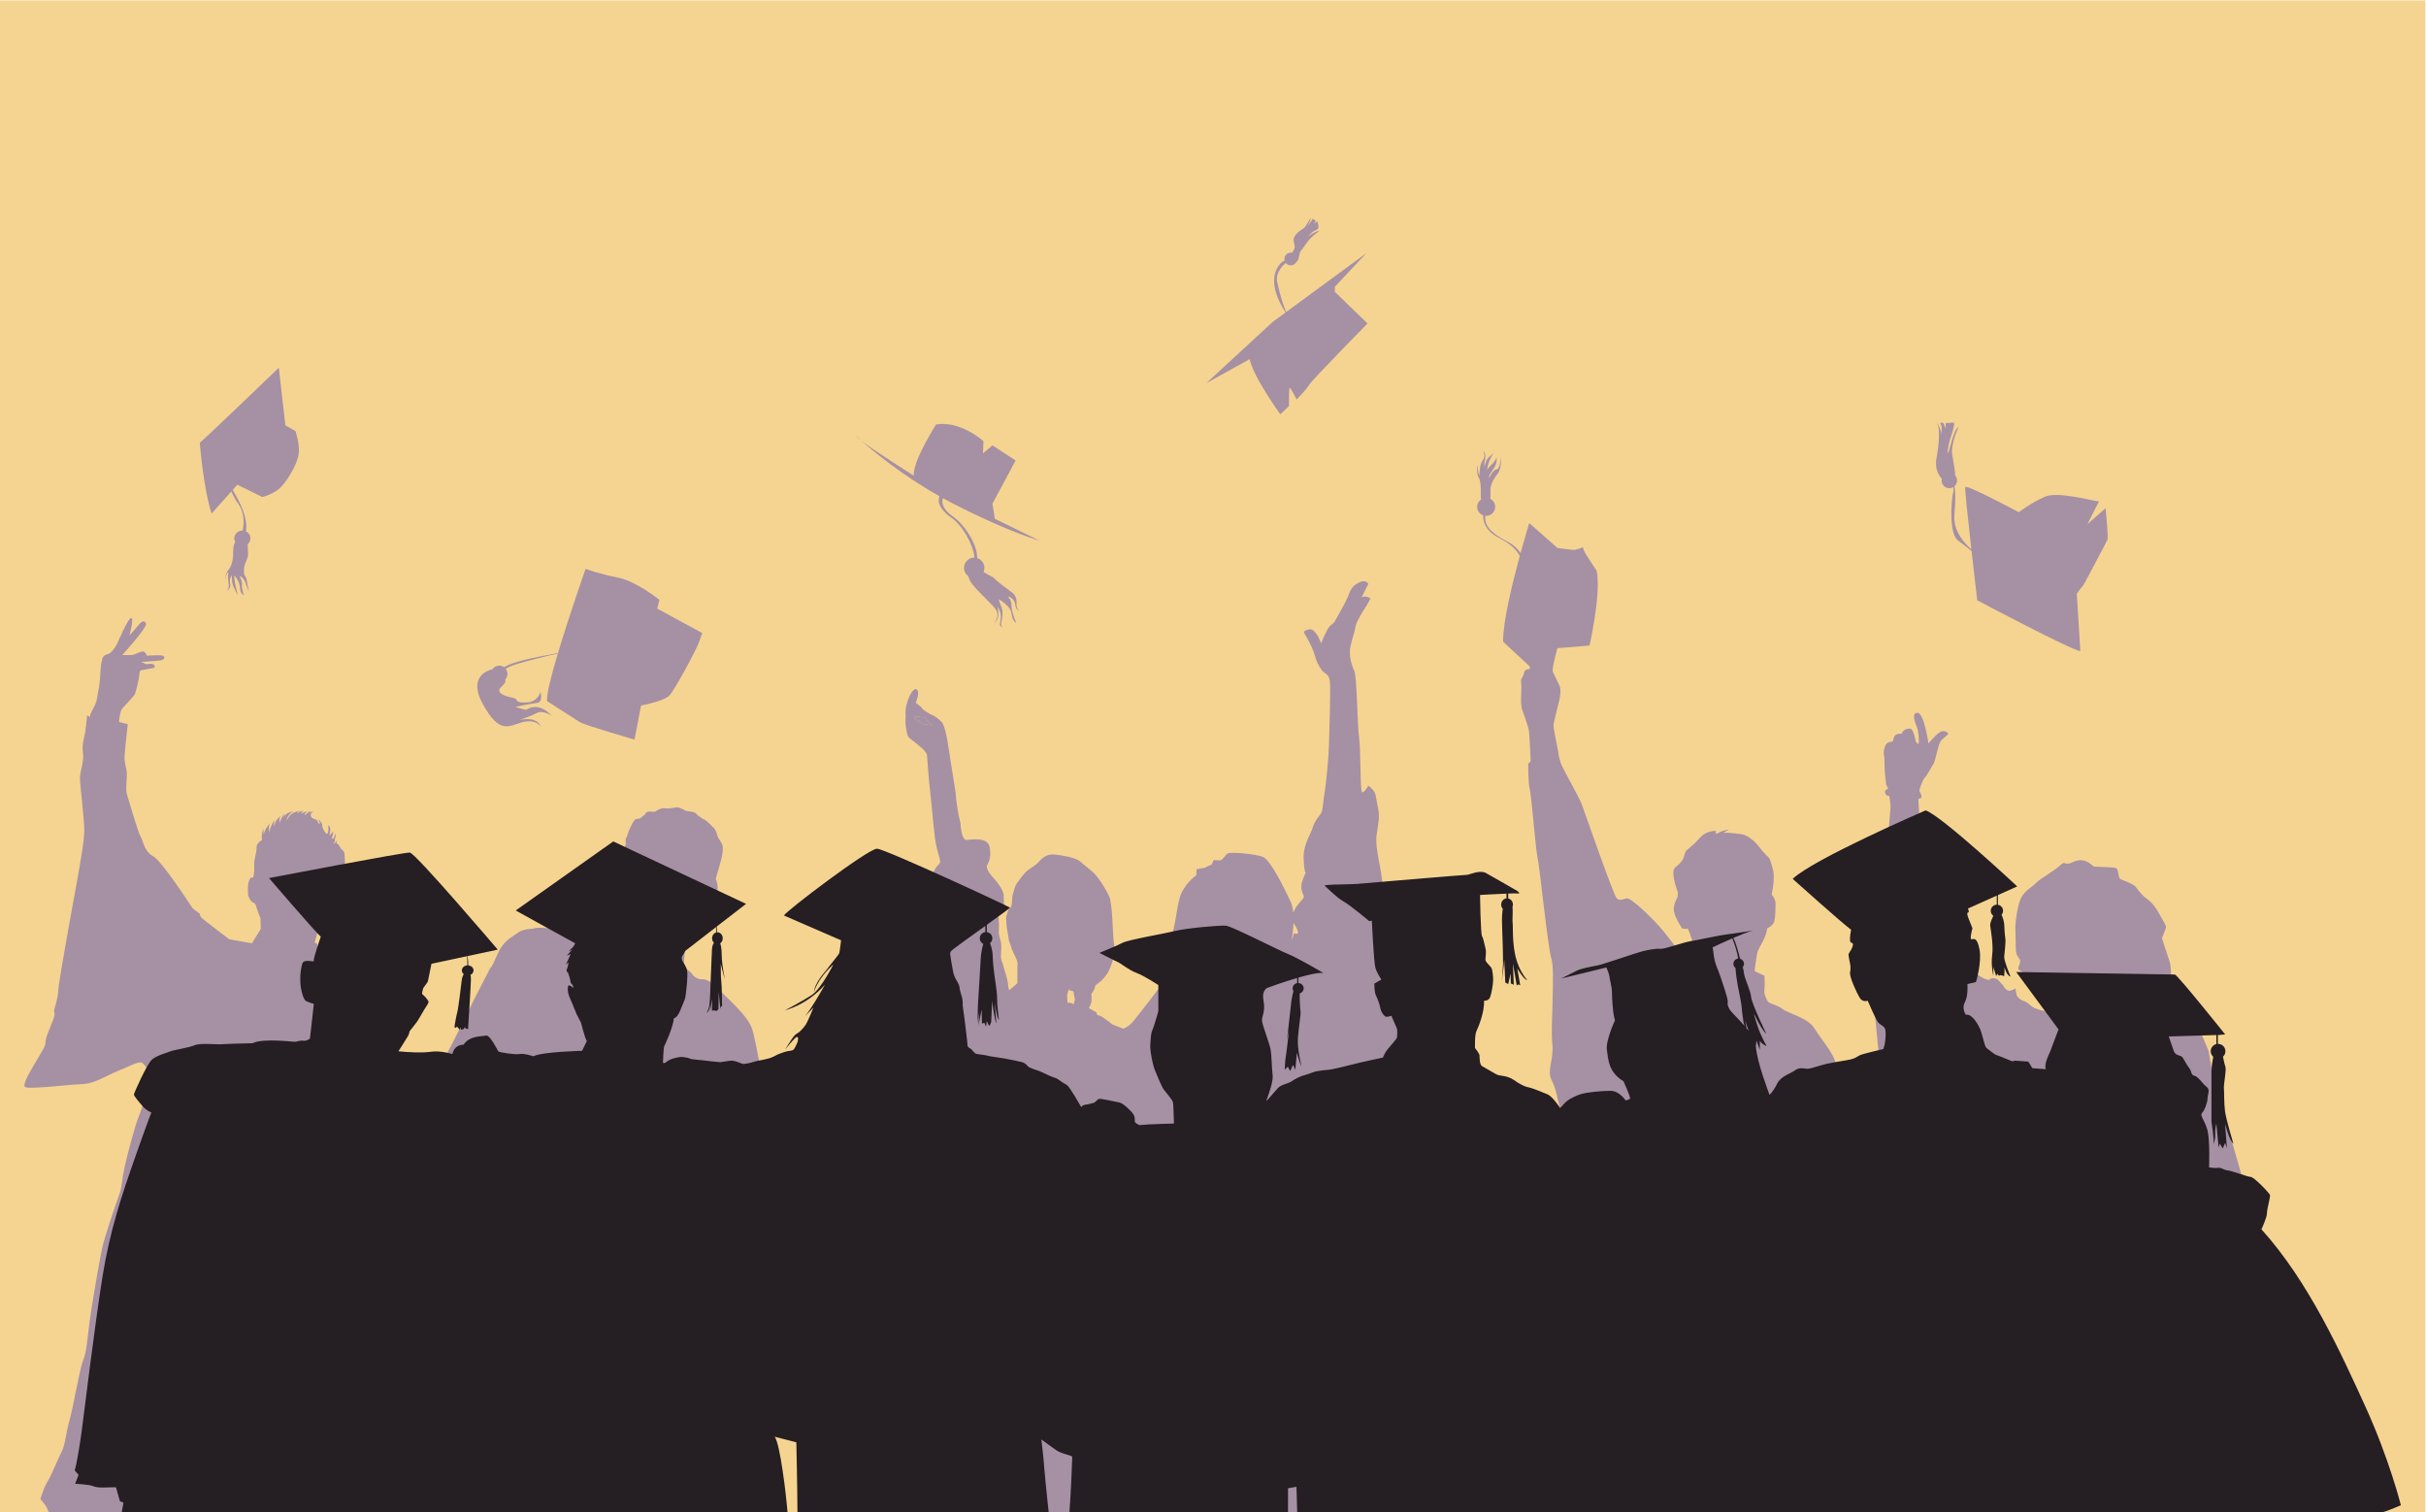 <?xml version="1.0" encoding="UTF-8" standalone="no"?>
<svg
   xmlns:dc="http://purl.org/dc/elements/1.1/"
   xmlns:cc="http://creativecommons.org/ns#"
   xmlns:rdf="http://www.w3.org/1999/02/22-rdf-syntax-ns#"
   xmlns:svg="http://www.w3.org/2000/svg"
   xmlns="http://www.w3.org/2000/svg"
   xmlns:sodipodi="http://sodipodi.sourceforge.net/DTD/sodipodi-0.dtd"
   xmlns:inkscape="http://www.inkscape.org/namespaces/inkscape"
   version="1.1"
   id="svg2"
   xml:space="preserve"
   width="2400"
   height="1496"
   viewBox="0 0 2400 1496"
   sodipodi:docname="28468.eps"><defs
     id="defs6" /><sodipodi:namedview
     pagecolor="#ffffff"
     bordercolor="#666666"
     borderopacity="1"
     objecttolerance="10"
     gridtolerance="10"
     guidetolerance="10"
     inkscape:pageopacity="0"
     inkscape:pageshadow="2"
     inkscape:window-width="640"
     inkscape:window-height="480"
     id="namedview4" /><g
     id="g10"
     inkscape:groupmode="layer"
     inkscape:label="ink_ext_XXXXXX"
     transform="matrix(1.333,0,0,-1.333,0,1496)"><g
       id="g12"
       transform="scale(0.1)"><path
         d="M 18000,0 H -0.004 V 11220 H 18000 V 0"
         style="fill:#f5d491;fill-opacity:1;fill-rule:nonzero;stroke:none"
         id="path14" /><path
         d="m 5141.51,564.699 c -2.43,38.903 2.43,192 14.58,213.903 12.16,21.898 43.76,48.597 53.48,51 9.72,2.5 136.12,102.097 143.4,104.5 7.3,2.5 46.19,114.298 58.34,145.898 12.15,31.6 21.88,65.6 21.88,92.3 0,26.8 9.72,124.01 14.58,138.59 4.86,14.59 24.31,9.72 24.31,9.72 l 29.17,19.45 c 0,0 46.18,114.24 24.3,175.01 0,0 175.01,68.06 192.02,72.92 17.01,4.86 70.49,17.01 70.49,17.01 0,0 9.72,82.64 2.43,145.84 -7.29,63.2 -41.32,933.37 -68.05,1098.66 -26.74,165.28 -106.96,624.67 -138.56,731.62 -31.59,106.95 -201.74,245.49 -255.21,306.26 -53.48,60.77 -102.09,70.49 -121.54,68.06 -19.44,-2.43 -58.34,17.01 -70.48,38.89 -12.16,21.88 -63.2,51.04 -63.2,51.04 0,0 9.72,121.54 9.72,131.26 0,9.72 -19.44,31.6 -19.44,31.6 0,0 58.34,157.99 72.92,179.86 14.58,21.88 82.64,119.11 82.64,119.11 0,0 0,-29.17 17.01,-29.17 17.02,0 89.94,121.53 89.94,155.56 0,34.03 -14.58,68.06 -14.58,68.06 0,0 38.88,131.25 43.75,155.56 4.86,24.31 14.58,72.92 4.86,97.23 -9.73,24.3 -34.03,51.04 -38.9,75.35 -4.85,24.3 -17.01,41.32 -17.01,41.32 0,0 -58.33,63.19 -77.78,70.48 -19.45,7.3 -53.47,34.04 -63.2,46.19 -9.72,12.15 -63.19,14.58 -70.48,17.01 -7.3,2.43 -51.05,29.17 -68.06,26.74 -17.02,-2.43 -41.33,-4.86 -53.48,-7.29 -12.16,-2.43 -48.61,2.43 -58.34,0 -9.71,-2.43 -36.45,-12.15 -46.18,-21.88 -9.72,-9.72 -60.76,7.29 -72.92,-12.15 -12.15,-19.45 -21.87,-21.88 -38.89,-36.46 -17.01,-14.58 -31.6,0 -46.18,-17.01 -14.58,-17.02 -46.18,-82.65 -51.04,-106.95 -4.87,-24.31 -17.01,-21.88 -14.58,-46.19 2.43,-24.3 0,-34.02 -9.73,-55.9 -9.73,-21.88 -17.01,0 -9.73,-21.88 7.3,-21.87 2.44,-48.61 2.44,-48.61 0,0 -26.73,-4.86 -48.62,-31.6 -21.86,-26.73 -9.71,-53.47 -12.15,-68.05 -2.43,-14.59 -7.29,-60.77 -2.43,-80.22 4.87,-19.44 19.45,-31.6 26.74,-34.03 7.29,-2.42 38.89,9.73 38.89,9.73 0,0 0,-43.76 2.43,-63.2 2.43,-19.45 -9.72,-70.49 -14.58,-94.79 -4.86,-24.31 -24.31,-97.23 -24.31,-97.23 l -26.74,-12.15 c 0,0 -85.07,-68.06 -92.36,-75.35 -7.29,-7.29 -17.01,-12.16 -17.01,-12.16 0,0 -233.35,0 -281.96,17.01 -48.62,17.02 -182.3,29.17 -206.61,19.45 -24.3,-9.72 -75.35,2.43 -128.82,-36.46 -53.47,-38.89 -104.51,-58.33 -150.71,-165.28 -46.18,-106.95 -46.18,-87.51 -46.18,-87.51 0,0 -97.21,-187.15 -128.82,-250.35 -31.6,-63.2 -179.87,-371.89 -209.03,-410.78 -29.17,-38.9 -85.08,-184.73 -99.66,-201.75 -14.59,-17.01 -46.18,-145.84 -58.34,-162.85 -12.15,-17.01 -46.18,-192.02 -46.18,-221.19 0,-29.16 17.01,-94.79 17.01,-94.79 0,0 46.19,-46.19 41.33,-85.08 -4.86,-38.88 19.44,-167.71 29.17,-230.91 9.72,-63.19 14.58,-89.93 9.72,-111.81 -4.87,-21.87 4.86,-128.83 14.59,-162.85 9.71,-34.03 43.75,-116.67 53.46,-143.41 9.73,-26.74 31.61,-34.03 31.61,-34.03 l -29.17,-92.36 c 0,0 14.59,-55.91 21.87,-85.08 7.3,-29.16 17.02,-464.25 14.59,-500.71 -2.43,-36.46 -17.02,-255.22 -17.02,-301.42 0,-42.398 -53.31,-755.301 -82.72,-956 h 1872.36 c 24.89,199.301 66.71,536.402 64.95,564.699"
         style="fill:#a690a4;fill-opacity:1;fill-rule:nonzero;stroke:none"
         id="path16" /><path
         d="m 6878.91,5881.31 c -5.91,8.61 -15.06,17.21 -15.06,17.21 0,0 -59.16,4.84 -74.22,9.14 l -1.07,-16.67 c 0,0 9.14,-3.77 13.98,-8.6 4.85,-4.85 6.46,-9.69 10.22,-11.3 3.77,-1.61 15.59,-5.38 19.9,-10.22 4.31,-4.84 9.68,-5.38 15.06,-9.14 5.38,-3.77 32.27,-6.46 42.49,-7.53 10.21,-1.08 26.88,-3.23 26.88,-3.23 0,0 -32.26,31.73 -38.18,40.34"
         style="fill:#a690a4;fill-opacity:1;fill-rule:nonzero;stroke:none"
         id="path18" /><path
         d="m 7974.62,3795.15 c -3.64,-10.93 -6.07,-25.52 -6.07,-25.52 0,0 -7.3,6.08 -18.23,9.72 -10.94,3.65 -27.95,2.43 -27.95,2.43 0,0 0,13.37 -2.43,43.76 -2.44,30.38 17.27,61.97 17.01,58.33 -1.21,-17.01 14.59,-12.15 24.3,-15.8 9.73,-3.64 6.09,-9.72 7.3,-19.44 1.21,-9.73 4.86,-17.02 7.29,-34.03 2.44,-17.02 2.44,-8.51 -1.22,-19.45 z M 6890.21,5844.2 c -10.22,1.07 -37.11,3.76 -42.49,7.53 -5.38,3.76 -10.76,4.3 -15.06,9.14 -4.31,4.84 -16.13,8.61 -19.9,10.22 -3.76,1.61 -5.37,6.45 -10.22,11.3 -4.84,4.83 -13.98,8.6 -13.98,8.6 l 1.07,16.67 c 15.06,-4.3 74.22,-9.14 74.22,-9.14 0,0 9.15,-8.6 15.06,-17.21 5.92,-8.61 38.18,-40.34 38.18,-40.34 0,0 -16.67,2.15 -26.88,3.23 z M 8263.33,355.602 c -13.37,151.597 -40.12,494.8 -33.44,546.097 6.69,51.301 20.07,78 15.6,120.401 -4.46,42.3 -22.28,419.08 -20.06,452.52 2.23,33.43 -4.46,115.92 -4.46,115.92 0,0 78.02,-113.7 111.47,-147.13 33.43,-33.44 62.41,-11.15 69.1,-13.38 6.68,-2.22 -24.52,-62.41 0,-115.92 24.52,-53.5 49.04,-109.21 53.49,-131.51 4.47,-22.3 0,-100.3 2.24,-122.6 l -31.21,-33.4 c 0,0 -51.27,11.1 -60.19,-11.2 -8.92,-22.298 6.68,-37.9 6.68,-37.9 0,0 -24.51,-24.5 -11.14,-40.098 13.38,-15.601 26.75,-13.402 26.75,-13.402 0,0 2.24,-24.5 24.52,-24.5 22.3,0 37.9,4.402 37.9,4.402 0,0 24.52,0 51.27,4.496 26.75,4.504 57.96,26.801 73.57,31.204 15.6,4.5 44.58,22.296 44.58,22.296 l 15.6,29.004 c 0,0 8.92,6.7 22.3,31.198 13.36,24.5 11.14,102.5 20.05,115.9 8.92,13.4 11.15,29 13.38,49 2.23,20.1 -53.5,107.05 -64.65,133.8 -11.14,26.75 -53.5,140.44 -53.5,140.44 0,0 69.11,-22.29 89.17,-8.91 20.07,13.37 15.6,55.72 15.6,55.72 l 46.82,2.24 c 0,0 60.19,55.72 53.5,57.96 -6.69,2.22 -37.89,158.26 -33.44,169.41 4.46,11.15 -104.78,363.36 -115.92,396.8 -11.14,33.43 0,443.6 -13.37,559.52 -13.38,115.92 -93.63,412.4 -98.08,461.44 -4.47,49.05 -17.84,234.07 -31.21,267.5 -13.37,33.44 -100.32,153.82 -135.98,162.73 -35.68,8.92 -95.86,35.68 -95.86,35.68 0,0 -80.25,64.64 -95.85,64.64 -15.61,0 -20.07,13.37 -20.07,13.37 l -2.23,11.15 -55.73,31.21 c 0,0 17.83,26.75 20.07,57.96 2.23,31.21 -2.24,44.58 -2.24,44.58 0,0 22.3,31.21 26.76,49.04 4.46,17.84 4.46,17.84 4.46,17.84 0,0 69.1,42.35 100.31,109.22 31.21,66.88 49.04,140.44 37.9,196.17 -11.15,55.73 -8.92,292.03 -35.68,352.22 -26.74,60.18 -86.93,156.04 -129.28,189.48 -42.36,33.44 -86.94,73.56 -102.54,82.48 -15.61,8.91 -62.42,22.29 -62.42,22.29 -14.5,1.98 -90.34,21.31 -136.93,18.4 -46.58,-2.92 -75.69,-37.86 -101.9,-64.06 -26.2,-26.21 -61.14,-40.76 -84.44,-64.06 -23.29,-23.29 -46.58,-55.32 -66.97,-84.43 -20.38,-29.12 -17.46,-46.59 -29.11,-75.71 -11.65,-29.12 -2.91,-93.17 -20.38,-107.73 -17.47,-14.56 -17.47,-23.29 -26.21,-49.5 -8.73,-26.2 -2.91,-34.94 -2.91,-64.05 0,-29.12 14.56,-93.17 17.47,-119.38 2.91,-26.21 14.56,-34.94 17.47,-55.32 2.91,-20.38 29.12,-66.97 40.76,-96.09 11.65,-29.11 5.83,-34.94 5.83,-52.41 0,-17.47 0,-122.29 0,-122.29 l -61.15,-52.41 c 0,0 -8.73,26.21 -8.73,49.5 0,23.29 -29.12,107.73 -34.94,133.94 -5.82,26.2 -17.47,37.85 -17.47,69.88 0,32.03 8.74,75.7 -2.91,116.46 -11.65,40.77 -14.56,46.59 -11.65,84.44 2.91,37.85 -5.82,122.29 -5.82,122.29 l 43.67,58.23 c 0,0 -2.91,43.68 -2.91,72.79 0,29.12 -46.58,96.09 -66.97,116.47 -20.38,20.38 -69.88,78.62 -55.32,104.82 14.56,26.2 32.02,66.97 17.47,136.85 -14.56,69.88 -128.11,55.32 -168.87,49.5 -40.77,-5.83 -46.6,122.28 -46.6,122.28 -22.37,91.02 -32.51,173.56 -37.08,232.47 l -5.07,34.31 c 0,0 -48.93,307.38 -55.61,349.73 -6.69,42.36 -22.29,104.77 -33.44,124.84 -11.15,20.06 -60.19,57.96 -75.79,62.41 -15.6,4.46 -73.56,40.13 -78.03,51.27 -4.45,11.15 -46.8,40.13 -46.8,40.13 0,0 33.44,82.48 6.68,100.31 -18.92,12.62 -46.82,-28.98 -64.64,-78.02 -17.84,-49.04 -20.07,-82.48 -17.84,-102.54 2.23,-20.06 -4.46,-60.19 2.23,-98.08 6.68,-37.9 8.92,-69.11 26.75,-82.48 17.83,-13.38 75.79,-60.19 95.86,-78.03 20.06,-17.83 33.43,-42.35 33.43,-42.35 0,0 13.38,-189.48 26.76,-300.94 13.37,-111.46 26.74,-323.23 46.8,-394.56 20.07,-71.34 24.52,-86.94 24.52,-102.55 0,-15.6 -26.74,-31.21 -35.66,-51.27 -8.92,-20.07 -316.54,-481.5 -361.12,-590.73 -44.59,-109.23 -156.06,-287.57 -164.97,-307.63 -8.92,-20.06 -205.08,-86.94 -240.75,-111.46 -35.67,-24.52 -98.08,-242.98 -118.15,-256.36 -20.06,-13.37 211.78,-205.08 276.43,-254.12 64.64,-49.05 147.12,-127.07 185.02,-142.68 37.89,-15.6 28.97,-24.51 82.48,-42.35 53.49,-17.83 91.39,-33.44 100.31,-57.96 8.91,-24.52 35.66,-89.16 53.5,-115.92 17.83,-26.74 -2.23,-198.39 -4.46,-271.95 -2.22,-73.56 -31.21,-278.65 -33.44,-316.55 -2.22,-37.89 -37.9,-338.83 -46.81,-385.65 -8.92,-46.81 -53.5,-385.65 -64.65,-452.53 -11.14,-66.87 -71.33,-378.95 -66.88,-459.25 4.47,-80.201 -22.28,-314.298 -15.6,-385.599 6.69,-71.301 -37.89,-263 -66.88,-314.301 -28.97,-51.301 -91.39,-251.898 -91.39,-251.898 0,0 97.95,-36.602 172.78,-59.102 h 1738.72 c -2.3,138.801 -6.09,286 -12.23,355.602"
         style="fill:#a690a4;fill-opacity:1;fill-rule:nonzero;stroke:none"
         id="path20" /><path
         d="m 9632.85,4299.59 c -6.49,-16.2 -32.42,3.24 -32.42,-6.48 0,-9.72 -12.96,-48.61 -12.96,-38.89 0,5.25 10.38,57.76 12.8,120.25 15.6,-27.92 37.36,-62.9 32.58,-74.88 z M 8510.94,851 c -1.99,9.301 -10.02,38.699 -31.84,36 0,0 -45.37,81 -48.62,100.402 -3.24,19.498 -32.41,113.498 -32.41,113.498 0,0 0,22.6 19.44,19.4 19.46,-3.2 16.22,-55.1 32.42,-77.8 15.85,-22.2 31.8,-84.5 84.09,-72 -6.47,-32.801 -14.42,-73.801 -23.08,-119.5 z M 10261.6,18.398 c 0,29.203 -3.3,55.102 19.4,64.801 22.7,9.703 55.1,32.403 61.6,71.301 6.5,38.898 16.2,139.402 16.2,139.402 l 233.3,94 c 0,0 -324,654.598 -343.5,709.698 -19.4,55.1 -58.3,320.86 -64.8,388.92 -6.5,68.06 -45.4,521.78 -51.9,606.04 -6.4,84.26 -3.2,463.44 -16.2,599.56 -12.9,136.12 -25.9,210.66 -32.4,268.99 -6.5,58.34 -22.7,113.43 -19.4,132.88 3.2,19.44 42.1,22.68 64.8,-12.97 22.7,-35.65 64.8,-29.16 97.2,-22.68 32.4,6.48 29.2,22.68 58.4,45.37 29.1,22.68 42.1,-25.93 71.3,58.34 29.1,84.26 19.4,139.35 61.5,184.73 42.2,45.37 119.9,100.46 145.9,152.31 25.9,51.86 -38.9,388.91 -103.7,515.3 -64.9,126.4 -194.5,570.39 -201,664.38 -6.4,93.99 -55.1,256.03 -42.1,346.78 13,90.74 25.9,132.87 9.7,207.41 -16.2,74.54 -12.9,100.47 -35.6,126.39 -22.7,25.93 -35.7,32.41 -35.7,32.41 0,0 -29.1,-51.85 -45.3,-48.61 -16.3,3.24 -9.8,320.84 -22.7,405.11 -13,84.26 -16.2,456.96 -35.7,495.84 -19.4,38.9 -42.1,116.68 -29.2,178.26 13,61.57 35.7,123.15 38.9,152.32 3.3,29.17 51.9,110.18 68.1,132.87 16.2,22.69 42.1,74.54 42.1,74.54 0,0 -42.1,29.17 -68,3.24 l 51.8,103.71 c 0,0 -12.9,38.89 -71.3,9.72 -58.3,-29.17 -64.8,-68.06 -81,-106.95 -16.2,-38.89 -84.26,-158.8 -97.23,-181.48 -12.96,-22.69 -32.41,-19.45 -55.08,-61.58 -22.7,-42.13 -45.38,-100.47 -45.38,-100.47 0,0 -38.89,116.67 -90.75,103.71 -51.85,-12.97 -38.88,-19.44 -16.2,-58.33 22.69,-38.9 55.09,-110.2 61.57,-139.37 6.49,-29.16 29.17,-77.77 51.86,-106.94 22.68,-29.17 51.85,-22.69 58.34,-81.02 6.47,-58.34 -3.25,-359.74 -6.49,-469.93 -3.24,-110.19 -22.68,-301.4 -32.41,-353.25 -9.71,-51.86 -12.96,-129.64 -22.68,-149.08 -9.72,-19.45 -51.86,-61.58 -64.82,-110.19 -12.97,-48.61 -74.54,-129.63 -68.05,-239.82 6.47,-110.19 16.2,-97.24 16.2,-97.24 0,0 -42.13,-74.53 -32.41,-123.15 9.72,-48.61 22.68,-45.37 16.21,-61.57 -6.49,-16.21 -51.86,-55.09 -64.83,-87.51 -3.68,-9.22 -7.89,-17.1 -11.81,-24.3 -3.06,29.73 -9.32,58.49 -20.59,82.64 -45.37,97.22 -149.08,307.88 -204.18,330.57 -55.09,22.68 -243.06,38.89 -262.5,25.93 -19.45,-12.97 -38.9,-51.86 -58.34,-51.86 -19.44,0 -45.37,3.24 -45.37,3.24 l -16.21,-35.65 c 0,0 -16.2,-3.23 -51.86,-22.68 l -58.33,-9.72 -3.24,-45.38 c 0,0 -93.98,-64.81 -123.15,-168.52 -29.17,-103.71 -32.41,-268.99 -93.99,-346.78 0,0 38.09,38.25 60.66,94.01 -21.47,-74.77 -62.42,-215.96 -83.34,-278.73 l 71.29,191.21 c 0,0 9.73,-139.36 -32.4,-217.14 -42.14,-77.78 -217.14,-294.92 -262.51,-353.26 -45.38,-58.33 -103.71,-68.05 -152.32,-90.74 l 64.81,12.96 c 0,0 -123.15,-110.18 -158.8,-158.8 0,0 113.43,106.95 162.04,129.64 0,0 -168.52,-223.62 -178.24,-265.75 0,0 145.83,197.69 178.24,210.65 0,0 -178.24,-593.08 -194.45,-700.02 -16.2,-106.96 -129.63,-677.35 -136.11,-725.96 -6.49,-48.61 -35.66,-132.87 0,-132.87 35.64,0 97.22,-38.89 97.22,-38.89 l -12.96,-71.3 c 0,0 45.37,-38.89 113.43,-42.14 0,0 -3.25,-278.71 -9.72,-317.6 -6.49,-38.89 -3.25,-93.98 6.47,-145.84 9.73,-51.85 25.93,-243.01 32.41,-269.01 6.49,-25.9 29.17,-42.1 29.17,-42.1 0,0 68.06,-126.4 87.51,-149.099 19.45,-22.699 116.67,-94 132.87,-103.699 3.15,-1.903 8.17,-5.403 14.16,-9.801 -31.7,-175.5 -64.36,-377.5 -66.01,-473.102 -1.38,-80 6.66,-174.797 18.58,-264.699 h 1812.62 c 4,6.402 6.4,12.602 6.4,18.398"
         style="fill:#a690a4;fill-opacity:1;fill-rule:nonzero;stroke:none"
         id="path22" /><path
         d="m 2424.12,725.102 c 4.85,102.097 79.39,677.348 79.39,722.718 0,45.37 63.07,68.05 63.07,68.05 l 105.46,35.66 29.72,-103.25 c 0,0 -33.79,-148.71 40.56,-196.02 16.41,-10.44 63.06,-41.66 114.91,-67.56 51.86,-26 286.77,3.5 196.02,243.3 -48.64,128.54 -80.15,171.5 -98.94,183.72 -13.76,-1.35 -23.01,-1.85 -23.01,-1.85 0,0 6.74,12.44 23.01,1.85 36.89,3.61 107.19,13.43 126.08,37.03 25.92,32.42 103.71,71.31 103.71,71.31 l -6.49,110.19 c 0,0 77.79,12.96 110.19,32.4 32.41,19.45 -401.87,1108.38 -440.75,1231.53 -38.9,123.16 -32.42,337.05 -58.34,434.28 -25.93,97.22 0,233.34 -38.89,278.71 -38.9,45.37 -77.78,168.52 -136.11,187.97 -58.34,19.44 -136.13,84.26 -162.05,97.23 -25.93,12.96 -103.71,90.74 -97.22,110.19 6.47,19.44 -19.45,25.92 -19.45,25.92 l 45.37,155.57 58.34,64.81 c 0,0 129.63,84.26 110.18,162.05 l -32.4,32.4 c 0,0 12.96,71.3 32.4,110.19 19.45,38.89 6.49,142.6 6.49,142.6 0,0 -4.09,10.59 -17.34,20.94 -13.25,10.36 -20.29,33.13 -26.92,38.1 -6.62,4.97 -15.32,11.6 -14.9,13.67 0.41,2.07 5.38,18.22 5.38,18.22 0,0 -20.71,-27.33 -25.68,-27.75 -4.97,-0.41 9.94,19.47 10.35,21.12 0.41,1.66 -2.9,8.7 -2.9,11.19 0,2.48 12.85,31.06 7.88,45.14 0,0 -15.33,-37.69 -19.47,-38.93 -4.14,-1.24 -9.52,6.62 -9.52,6.62 0,0 13.66,34.79 9.52,48.04 0,0 -21.53,-29.4 -26.09,-27.75 -4.55,1.67 20.71,55.5 -9.11,74.14 0,0 4.56,-64.19 -9.52,-63.37 -14.09,0.83 -31.9,41 -33.97,47.63 -2.06,6.62 1.25,21.53 -7.45,33.96 -8.69,12.42 -20.7,23.19 -32.3,30.64 0,0 35.2,-40.17 13.67,-39.34 0,0 -9.53,25.68 -22.79,32.3 -13.24,6.63 -26.5,7.87 -29.39,13.67 -2.9,5.79 -12.43,10.77 -8.28,25.26 4.14,14.49 18.63,24.02 18.63,24.02 0,0 -24.02,-2.48 -31.47,-22.37 -7.45,-19.87 0,2.08 0,2.08 l 9.94,21.12 c 0,0 -21.13,-9.53 -27.75,-19.88 -6.63,-10.35 -16.98,-7.87 -16.98,-7.87 0,0 7.04,18.64 24.01,23.19 0,0 -9.11,4.97 -47.2,-14.08 0,0 -0.79,12.63 18.44,17.86 0.46,0.12 0.94,0.24 1.44,0.37 0.12,0.03 0.2,0.04 0.31,0.07 -0.49,-0.12 -0.81,-0.2 -0.81,-0.2 0,0 -24.76,3.85 -50.86,-17.69 0,0 4.14,19.06 32.72,22.37 28.57,3.31 -2.07,0.83 -2.07,0.83 0,0 -67.92,-11.18 -88.63,-45.14 0,0 -21.94,-30.65 -21.94,-31.89 0,-1.24 14.08,57.97 55.91,69.99 0,0 -59.23,-4.56 -79.1,-50.11 l 11.59,36.03 c 0,0 -32.3,-40.17 -36.03,-74.55 0,0 -9.94,33.55 7.05,54.67 0,0 -53.02,-38.93 -47.22,-84.07 0,0 -10.37,34.45 4.23,60.26 -9.87,-15.47 -36.5,-59.55 -38.19,-87.18 l -3.31,-9.94 c 0,0 -10.35,48.46 6.62,70.82 0,0 -50.1,-59.64 -48.44,-92.76 l -3.73,49.27 c 0,0 -18.09,-59.66 -8.43,-86.36 0,0 -43.75,-19.44 -41.32,-55.9 2.43,-36.46 -19.44,-80.21 -17.01,-131.25 2.43,-51.05 -7.3,-92.37 -7.3,-92.37 0,0 -14.58,14.59 -29.16,-17.01 -14.59,-31.6 -9.72,-89.94 -9.72,-106.95 0,-17.01 24.3,-58.34 38.88,-60.77 14.59,-2.43 19.45,-17.01 26.74,-43.75 7.3,-26.74 26.74,-70.49 26.74,-70.49 l 2.43,-80.21 -65.62,-106.95 -167.72,29.17 c 0,0 -206.61,155.56 -211.46,165.28 -4.87,9.73 -9.73,26.74 -9.73,26.74 0,0 -48.61,34.03 -53.48,41.32 -4.86,7.29 -226.05,350.02 -291.68,384.04 -65.62,34.03 -72.92,114.24 -92.36,145.84 -19.44,31.6 -92.363,284.39 -102.078,315.99 -9.727,31.59 0,99.66 0,145.84 0,46.18 -19.453,82.64 -17.024,131.25 2.434,48.61 24.309,240.63 24.309,240.63 0,0 -46.184,9.73 -65.625,17.02 0,0 7.293,80.21 24.305,99.66 17.011,19.44 85.078,87.5 94.793,109.37 9.73,21.88 31.6,123.97 31.6,138.55 0,14.58 7.29,34.03 7.29,34.03 0,0 94.79,17.01 104.52,19.45 0,0 21.88,41.31 -60.76,26.73 l -36.47,17.02 c 0,0 121.54,7.29 148.28,12.15 26.73,4.86 34.02,34.03 0,36.46 -34.04,2.43 -106.96,-2.43 -106.96,-2.43 0,0 -9.71,34.03 -31.59,31.6 -21.88,-2.43 -58.34,-26.74 -82.645,-26.74 -24.308,0 -68.058,0 -68.058,0 0,0 175.003,192.02 177.443,230.91 0,0 -12.16,46.18 -55.91,-7.29 -43.748,-53.47 -68.057,-77.78 -68.057,-77.78 0,0 36.457,133.69 12.149,128.82 -24.305,-4.86 -92.364,-167.71 -106.942,-196.88 -14.59,-29.17 -43.761,-63.19 -58.34,-68.06 -14.582,-4.86 -41.32,-9.72 -48.613,-38.88 -7.297,-29.17 -9.726,-43.76 -12.148,-72.92 -2.434,-29.17 -4.864,-109.38 -14.59,-150.71 -9.719,-41.32 -9.719,-80.21 -26.738,-116.67 -17.012,-36.46 -38.887,-68.05 -36.457,-82.64 2.433,-14.58 -21.875,4.86 -21.875,4.86 0,0 -12.149,-104.52 -14.59,-123.96 -2.43,-19.44 -26.739,-92.36 -17.012,-155.56 9.727,-63.2 -21.875,-131.26 -21.875,-187.16 0,-55.91 34.035,-313.56 31.602,-396.2 -2.43,-82.64 -24.305,-194.45 -34.032,-257.64 -9.718,-63.2 -150.703,-811.84 -157.988,-916.36 -7.297,-104.52 -41.328,-145.84 -29.172,-172.57 12.16,-26.74 -72.918,-177.45 -65.633,-218.76 7.293,-41.33 -206.601,-320.85 -145.832,-333 60.762,-12.16 325.703,21.87 418.067,24.3 92.363,2.43 199.316,72.92 257.656,94.8 58.332,21.87 150.7,72.91 179.86,65.62 29.17,-7.29 75.36,-94.79 68.06,-131.25 -7.29,-36.46 -63.19,-213.9 -89.93,-279.53 -26.74,-65.62 -82.646,-279.52 -102.092,-367.02 -19.441,-87.51 -19.441,-148.27 -36.453,-194.46 C 870.922,2319.61 776.129,2047.38 756.684,1955.02 737.242,1862.65 676.48,1512.64 661.898,1391.11 647.309,1269.57 640.016,1179.6 615.707,1123.7 591.402,1067.8 545.219,785.898 516.059,683.801 486.891,581.699 486.891,506.402 457.719,450.402 428.551,394.5 382.367,275.402 353.199,229.301 324.027,183.102 299.723,98 299.723,98 c 0,0 43.757,-46.199 53.476,-77.801 C 355.336,13.301 358.363,6.5 361.695,0 H 2380 c 19.43,256.5 40.8,655.5 44.12,725.102"
         style="fill:#a690a4;fill-opacity:1;fill-rule:nonzero;stroke:none"
         id="path24" /><path
         d="m 3619.56,1609.87 c 0,0 9.24,0.5 23,1.85 -16.27,10.59 -23,-1.85 -23,-1.85"
         style="fill:#a690a4;fill-opacity:1;fill-rule:nonzero;stroke:none"
         id="path26" /><path
         d="m 13031.3,0.801 c 14.6,72.898 19.4,126.398 14.6,170.097 -4.9,43.801 -4.9,107.004 -4.9,136.102 0,29.199 82.7,593.102 82.7,700.1 0,106.9 38.9,243.03 38.9,243.03 l 63.2,-43.73 72.9,14.56 c 0,0 -14.6,-14.56 -34.1,-53.46 -19.4,-38.9 -19.4,-145.9 -14.5,-179.898 4.8,-34 -19.5,-155.5 -19.5,-194.403 0,-38.898 43.8,-48.597 43.8,-48.597 0,0 68,111.8 63.2,160.398 -4.9,48.602 29.1,34 24.3,19.398 -4.9,-14.597 19.4,-58.296 19.4,-102.097 0,-43.699 19.5,-43.699 -14.6,-72.903 -34,-29.199 -29.1,-58.296 -53.4,-53.5 -24.3,4.903 -48.7,19.504 -68.1,4.903 -19.4,-14.602 -48.6,14.601 -48.6,-24.301 0,-38.898 -29.2,-24.301 0,-38.898 29.2,-14.602 53.5,-38.903 77.8,-29.204 24.3,9.801 92.3,9.801 116.6,29.204 24.3,19.398 58.4,29.199 73,48.597 14.5,19.5 72.9,136.102 77.7,170.203 4.9,34 -4.8,97.2 -9.7,121.5 -4.8,24.298 -34,121.498 -34,136.098 0,14.6 29.2,38.9 29.2,53.5 0,14.6 14.5,68.05 14.5,68.05 l 170.2,24.3 c 0,0 238.2,29.17 277.1,48.61 38.9,19.45 -14.6,291.68 -24.3,350.01 l 43.7,24.31 c 0,0 -77.8,515.3 -87.5,597.95 -9.7,82.64 -184.7,573.62 -204.1,685.44 -19.5,111.81 -73,320.84 -102.1,393.76 -29.2,72.92 -102.1,155.56 -150.7,233.34 -48.7,77.78 -189.6,106.95 -233.4,140.98 -43.7,34.03 -102.1,38.89 -111.8,58.34 -9.7,19.44 -29.2,53.47 -24.3,82.64 4.9,29.17 0,106.95 0,106.95 l -72.9,34.03 c 0,0 14.6,126.39 24.3,150.7 9.7,24.3 68,111.8 68,165.28 0,0 43.8,19.44 53.5,53.48 9.7,34.02 9.7,106.94 9.7,136.11 0,29.17 -29.1,63.2 -29.1,63.2 0,0 14.6,72.92 14.6,97.22 0,24.31 4.8,53.48 -4.9,87.51 -9.7,34.03 -19.4,82.64 -38.9,97.23 -19.4,14.58 -72.9,82.64 -72.9,82.64 0,0 -58.3,72.91 -121.5,82.64 0,0 -102.1,14.58 -126.4,9.72 -24.3,-4.86 34,24.31 34,24.31 0,0 -48.6,-4.87 -77.8,-24.31 -29.2,-19.45 -19.4,14.58 -19.4,14.58 0,0 -68.1,4.86 -116.7,-48.61 -48.6,-53.47 -58.3,-58.33 -92.4,-87.5 -34,-29.17 -14.6,-48.61 -48.6,-92.37 -34,-43.75 -58.3,-34.02 -58.3,-82.64 0,-48.61 19.4,-106.95 29.1,-131.25 9.8,-24.31 0,-53.48 0,-53.48 0,0 -34,-53.47 -24.3,-102.08 9.8,-48.62 43.8,-97.23 53.5,-116.68 9.7,-19.44 48.6,-9.72 48.6,-9.72 0,0 34.1,-72.92 34.1,-106.95 0,-34.03 9.7,-126.39 9.7,-126.39 0,0 -19.5,-43.75 -38.9,-63.2 -19.5,-19.44 -82.7,-92.36 -82.7,-53.47 0,38.89 87.6,82.64 73,102.09 -14.6,19.44 -116.7,155.56 -179.9,233.34 -63.2,77.78 -233.3,243.06 -267.4,238.2 -34,-4.86 -53.4,-24.3 -77.8,4.86 -24.3,29.17 -238.2,641.69 -257.6,695.17 -19.4,53.47 -141,262.5 -155.6,306.26 -14.5,43.75 -14.5,58.33 -19.4,87.5 -4.9,29.17 -34,165.29 -34,189.59 0,24.31 38.9,165.29 43.7,189.59 4.9,24.31 14.6,77.78 0,106.95 -14.6,29.17 -38.9,82.64 -48.6,102.09 -9.7,19.44 34,175.01 34,175.01 l 238.2,19.44 c 0,0 87.5,379.18 53.5,554.19 0,0 -92.4,136.12 -97.2,155.56 -4.9,19.44 -4.9,19.44 -4.9,19.44 0,0 -48.6,-19.44 -68,-19.44 -19.5,0 -121.6,14.58 -121.6,14.58 l -209,184.74 c 0,0 -29,-93.38 -64.5,-222.56 -22.9,32.74 -51.3,60.26 -86.2,78.33 -158.2,81.84 -179.8,134.98 -175.9,198.07 2.3,-0.24 4.6,-0.37 7,-0.37 36.9,0 66.8,29.92 66.8,66.84 0,25.95 -14.8,48.39 -36.4,59.47 3,18.94 0.8,65.7 0.8,73.81 0,8.49 9.7,56.96 49.7,106.64 39.9,49.69 25.4,124.82 25.4,124.82 -2.4,-16.96 0,-83.62 -30.3,-87.25 -30.3,-3.63 -54.5,-66.65 -54.5,-66.65 0,15.75 -1.2,24.24 31.5,69.08 32.7,44.83 24.2,87.25 24.2,87.25 -8.5,-19.39 -18.2,-37.57 -40,-56.96 -21.8,-19.39 -30.3,-37.57 -30.3,-37.57 6.1,72.71 50.9,130.88 50.9,130.88 -3.6,-4.85 -21.8,-21.81 -41.2,-38.78 -19.4,-16.96 -29.1,-70.28 -29.1,-70.28 l -1.2,30.29 c 19.4,67.86 -6,89.68 -6,89.68 1.2,-15.76 16.9,-38.78 -7.3,-71.5 -24.2,-32.72 -23,-111.49 -23,-111.49 -18.2,36.35 -9.7,81.19 -9.7,81.19 -12.1,-21.81 -8.5,-76.34 4.8,-96.94 13.4,-20.6 17,-75.14 14.6,-123.61 -0.7,-13.67 0.7,-25.88 3.1,-36.5 -17.9,-11.99 -29.7,-32.4 -29.7,-55.58 0,-29.11 18.7,-53.81 44.6,-62.98 -1.8,-41.73 12.3,-110.83 108.6,-162.66 72.9,-39.27 123.2,-71.07 163.1,-138.01 -55.7,-204.4 -124.3,-486.47 -124.3,-636.56 l 200.8,-187.14 -6,-18.05 c 0,0 -34.1,6.02 -40.1,-30.09 -6,-36.11 -26.1,-30.09 -20.1,-74.23 6.1,-44.14 -10,-148.47 8.1,-198.62 18,-50.15 42.1,-116.36 48.1,-146.45 6,-30.1 14.1,-232.73 14.1,-232.73 l -18.1,-20.06 c 0,0 -2,-132.41 12,-192.6 14.1,-60.18 42.2,-439.36 58.2,-509.58 16.1,-70.22 74.2,-654.03 102.3,-746.32 28.1,-92.28 -8,-507.57 6.1,-623.94 14,-116.35 -40.2,-198.61 -8.1,-266.82 32.1,-68.22 36.1,-94.29 48.2,-148.46 12,-54.17 48.1,-158.5 64.2,-178.56 16,-20.06 68.2,-82.25 90.3,-80.25 22,2.01 32.1,14.05 32.1,14.05 0,0 -14.1,-60.19 -22.1,-148.47 -8,-88.27 -70.2,-337.04 -80.3,-363.12 -10,-26.09 -50.1,-184.58 -56.1,-220.69 -6.1,-36.11 -18.1,-84.26 -24.1,-96.3 -6,-12.04 -84.3,-260.8 -104.3,-308.96 -20.1,-48.15 -98.3,-525.65 -96.3,-676.05 0,0 -247.7,-511.398 -276.9,-846.801 -5.4,-62 -6.5,-115.398 -4.3,-161.199 h 1948.6 c 0.1,0.301 0.1,0.5 0.2,0.801"
         style="fill:#a690a4;fill-opacity:1;fill-rule:nonzero;stroke:none"
         id="path28" /><path
         d="m 6392.64,7952.17 c -25.79,22.78 -39.7,36.03 -39.7,36.03 4.07,-6.96 18.5,-19.68 39.7,-36.03"
         style="fill:#a690a4;fill-opacity:1;fill-rule:nonzero;stroke:none"
         id="path30" /><path
         d="m 7565.53,6691.54 c -0.32,0.15 -0.69,0.28 -1.08,0.41 0.68,-0.3 1.08,-0.41 1.08,-0.41"
         style="fill:#a690a4;fill-opacity:1;fill-rule:nonzero;stroke:none"
         id="path32" /><path
         d="m 7544.2,6750.2 c 3.56,51.55 -30.82,75.25 -48.59,87.1 -17.77,11.85 -108.44,80.59 -115.55,93.03 -5.23,9.16 -54.27,30.79 -80.62,47.73 4.13,9.36 6.47,19.69 6.47,30.58 0,34.17 -22.63,63.05 -53.72,72.51 0.14,7.38 -0.19,15.14 -1.14,23.4 -11,95.76 -91.65,224.11 -179.78,286.13 -92.93,65.4 -79.45,120.34 -73.45,135.12 24.81,-13.67 50.09,-27.14 75.81,-40.32 418.35,-214.46 639.83,-274.22 639.83,-274.22 l -330.46,161.72 -17.58,112.5 172.26,319.91 -172.26,112.5 -70.31,-59.77 3.52,91.4 c 0,0 -172.27,154.69 -351.55,123.05 0,0 -175.79,-274.21 -165.24,-379.68 0,0 -281.86,176.48 -389.2,259.28 84.9,-75.04 299.72,-254.34 579.61,-412.06 -7.69,-17.04 -24.91,-79.39 88.4,-159.13 89.2,-62.77 160.55,-205.57 169.45,-283.16 0.55,-4.79 0.5,-9.17 0.22,-13.39 -0.08,0 -0.15,0.01 -0.15,0.01 -41.93,0 -75.88,-33.94 -75.88,-75.8 0,-25.81 12.92,-48.56 32.61,-62.26 4,-17.6 11.97,-37.38 27.25,-56.93 44.44,-56.89 122.65,-126.21 165.91,-176 43.26,-49.77 14.22,-87.1 1.19,-113.17 0,0 19.56,16 26.07,45.63 6.52,29.62 -3.56,74.66 -5.33,74.66 0,0 35.55,-39.7 23.7,-97.18 -11.85,-57.48 0.59,-37.33 14.22,-61.63 0,0 -16,30.82 -7.11,52.74 8.88,21.92 10.66,71.7 1.18,97.18 -9.47,25.48 -22.51,62.22 -23.11,64 -0.59,1.77 87.7,-46.22 96,-104.3 8.29,-58.06 26.07,-64.58 35.55,-71.69 0,0 -35.55,82.36 -34.96,119.1 0.59,36.74 -7.11,55.7 -29.04,77.62 0,0 49.78,-8.88 55.71,-57.47 5.6,-45.98 23.39,-44.74 30.32,-46.99 -4.75,2.09 -23.36,13.2 -20.25,58.25"
         style="fill:#a690a4;fill-opacity:1;fill-rule:nonzero;stroke:none"
         id="path34" /><path
         d="m 2192.5,8024.22 -74.55,42.13 -48.61,427.8 c 0,0 -525.02,-505.58 -586.6,-557.43 0,0 25.93,-333.81 87.51,-525.02 l 146.92,164.35 c 13.48,-31.87 29.37,-61.58 47.52,-86.31 51.39,-69.97 47.33,-151.51 36.34,-204.55 -0.77,0.03 -1.52,0.11 -2.3,0.11 -33.12,0 -59.96,-25.75 -59.96,-57.52 0,-9.43 2.42,-18.31 6.61,-26.17 -7.19,-13.02 -14.71,-34.73 -14.71,-68.93 0,-65.42 -9.73,-108.68 -37.28,-141.39 -27.54,-32.71 -16.2,-83.99 -16.2,-69.64 0,1.05 -4.86,37.99 17.82,56.98 0,0 -6.47,-36.93 0,-75.98 6.49,-39.03 1.63,-50.64 -12.95,-64.36 0,0 35.64,15.83 25.92,53.82 -9.72,37.98 12.96,61.19 12.96,61.19 0,0 -4.86,-49.59 14.59,-89.68 19.45,-40.1 29.16,-61.21 29.16,-61.21 0,0 -16.2,71.76 -21.06,97.08 -4.86,25.32 -4.86,53.81 -4.86,53.81 0,0 35.65,-37.98 40.51,-80.19 4.87,-42.2 8.11,-53.82 32.41,-68.59 0,0 -21.07,53.82 -16.21,78.09 4.87,24.27 -14.58,55.92 -16.2,63.31 -1.62,7.38 38.89,-15.83 48.62,-66.48 l 21.06,-48.53 c 0,0 -14.58,54.86 -16.2,78.08 -1.62,23.21 -14.59,41.15 -19.45,49.59 -4.86,8.44 -3.24,39.04 0,60.15 3.24,21.1 29.17,68.58 27.54,87.58 -1.31,15.49 -1.56,55.56 -2.49,78.39 12.44,10.54 20.33,25.91 20.33,43.08 0,22.68 -13.73,42.25 -33.62,51.61 10.37,57.72 -1.27,144.17 -92.78,299.02 -1.78,3.01 -3.29,6.01 -4.95,9.01 l 34.12,38.17 184.73,-90.74 c 0,0 90.74,19.44 145.84,81.02 55.09,61.58 123.15,181.49 126.39,252.79 3.24,71.3 -25.92,155.56 -25.92,155.56"
         style="fill:#a690a4;fill-opacity:1;fill-rule:nonzero;stroke:none"
         id="path36" /><path
         d="m 4877.56,6706.45 16.2,64.82 c 0,0 -171.76,139.35 -307.88,165.28 -136.11,25.93 -239.82,64.82 -239.82,64.82 0,0 -120.34,-342.02 -205,-624.54 -0.84,-0.16 -1.61,-0.32 -2.45,-0.47 -199.47,-37.08 -331.66,-64.55 -397.7,-104.81 -10.1,7.34 -22.5,11.72 -35.94,11.72 -20.92,0 -39.38,-10.5 -50.43,-26.49 -35.19,-8.33 -182.79,-56.2 -72.18,-257.31 124.87,-227.05 192.99,-165.74 286.07,-138.5 93.09,27.25 131.69,-13.62 145.32,-29.51 0,0 -24.99,79.46 -158.94,47.68 0,0 102.17,36.32 133.95,54.49 29.08,16.61 92.18,-8.53 109.73,-25.12 -18.59,20.8 -103.39,106.54 -191.45,47.82 -6.82,-4.54 -61.31,15.89 -84.02,20.44 0,0 118.07,24.97 161.2,29.51 43.14,4.54 31.79,56.76 27.25,84.01 0,0 -15.89,-72.66 -95.35,-79.47 -79.47,-6.81 -74.93,11.35 -86.28,22.7 -11.36,11.36 -40.87,13.63 -70.38,22.71 -29.52,9.08 -63.58,29.52 -52.23,52.22 10.05,20.09 51.99,41.97 42.66,71.91 10.13,10.94 16.37,25.53 16.37,41.61 0,14.3 -4.94,27.43 -13.15,37.86 19.91,11.43 46.93,24.3 81.27,34.79 63.78,19.49 210.5,58.33 305.33,77.69 -50.08,-167.47 -87.27,-313.2 -78.85,-352.92 0,0 207.42,-132.88 243.07,-155.56 35.65,-22.69 405.11,-129.64 405.11,-129.64 l 48.61,252.79 c 0,0 171.77,32.41 210.66,74.54 38.88,42.13 197.69,333.81 220.38,398.62 22.68,64.82 22.68,64.82 22.68,64.82 l -333.81,181.49"
         style="fill:#a690a4;fill-opacity:1;fill-rule:nonzero;stroke:none"
         id="path38" /><path
         d="m 9906.59,9057.03 v 37.85 l 234.61,249.77 -595.78,-437.14 c -25.4,56.05 -49.21,140.89 -66.48,221.43 -13.2,61.61 27.32,111.67 63.57,142.82 8.64,-10.91 21.82,-18.03 36.8,-18.03 17.73,0 32.98,9.9 41.03,24.36 20.94,10.95 20.92,65.75 31.78,80.57 11.79,16.06 25.71,32.12 52.47,70.67 26.78,38.55 86.74,79.24 86.74,79.24 -26.76,2.14 -83.52,-41.76 -81.37,-37.47 2.13,4.28 33.19,35.33 50.32,41.75 17.13,6.43 25.7,12.86 24.63,28.92 -1.08,16.06 -7.5,37.48 -7.5,37.48 0,0 -31.05,-19.28 -27.84,-16.06 3.21,3.2 17.13,19.27 17.13,19.27 l -24.62,18.2 -3.22,-8.57 c 0,0 -22.56,-29.14 -36.84,-48.81 7.31,13.5 16,31.14 19.71,39.18 6.42,13.92 5.35,24.63 5.35,24.63 0,0 -24.62,-43.9 -39.61,-65.32 -14.99,-21.42 -36.41,-22.49 -67.47,-56.75 -31.05,-34.27 -16.06,-55.69 -11.77,-86.74 2.94,-21.3 -11.14,-40.86 -20.34,-51.19 -2.79,0.52 -5.64,0.87 -8.58,0.87 -26.01,0 -47.11,-21.1 -47.11,-47.12 0,-3.8 0.57,-7.44 1.42,-10.98 -18.41,-7.86 -38.43,-24.14 -58.46,-62.53 -55.34,-113.44 20.77,-255.11 65.72,-323.14 l -95.99,-70.44 -491.98,-454.13 321.67,177.87 c 26.5,-132.46 227.07,-408.72 227.07,-408.72 l 64.33,60.55 c 0,0 0,124.89 3.79,136.24 3.78,11.35 52.98,-87.04 52.98,-87.04 0,0 71.9,71.9 90.83,105.96 18.92,34.06 435.22,457.92 435.22,457.92 l -242.21,234.63"
         style="fill:#a690a4;fill-opacity:1;fill-rule:nonzero;stroke:none"
         id="path40" /><path
         d="m 15626.4,7451.33 -134.7,-118.23 c 0,0 76.4,152.73 87.4,169.83 -21.1,-6.33 -301,78.27 -402.7,33.79 -105.1,-45.98 -193.7,-114.94 -193.7,-114.94 0,0 -381,203.62 -397.4,187.2 -5.1,-5.09 20.2,-242.03 45.1,-463.06 -77.7,69.24 -134.7,156.12 -125.6,259.59 9.7,110.65 7.4,172.94 0,208.87 11.9,10.54 19.5,25.92 19.5,43.11 0,14.74 -5.6,28.15 -14.8,38.33 3.3,32.46 -11.1,79.89 -20.9,153.68 -11.3,85.89 47,204.18 47,204.18 -42.1,-17.82 -74.5,-217.14 -79.4,-192.83 -4.9,24.3 11.4,90.74 24.3,126.39 13,35.65 27.6,97.23 21.1,98.85 -6.5,1.62 -61.6,-3.24 -61.6,-3.24 v -40.51 l -17.8,42.13 c 0,0 -34.1,6.48 -19.5,-9.73 14.6,-16.2 3.3,-74.53 3.3,-74.53 0,46.99 -42.2,105.32 -26,72.92 0.9,-1.69 1.7,-3.57 2.4,-5.65 13.5,-37.88 9.5,-139.35 -10.5,-242.28 -16.5,-85.03 21.6,-136.11 38.9,-154.33 -1,-4.3 -1.6,-8.77 -1.6,-13.38 0,-31.77 25.8,-57.53 57.5,-57.53 10.7,0 20.7,2.96 29.2,8.03 2.3,-12.33 2.6,-25.88 -0.8,-40.44 -14.6,-63.2 -32.4,-311.12 38.9,-358.11 19.6,-12.9 54.8,-41.58 97.8,-75.45 21.4,-190.5 42.2,-365.77 42.2,-365.77 0,0 686.3,-364.55 765.2,-377.69 l -26.3,426.95 c 0,0 36.1,49.26 46,59.11 9.8,9.86 170.8,321.86 180.6,338.28 9.9,16.42 -13.1,236.46 -13.1,236.46"
         style="fill:#a690a4;fill-opacity:1;fill-rule:nonzero;stroke:none"
         id="path42" /><path
         d="m 15579.1,7502.93 c 0.7,0.22 1.2,0.52 1.3,0.95 0.3,1.16 -0.2,0.71 -1.3,-0.95"
         style="fill:#a690a4;fill-opacity:1;fill-rule:nonzero;stroke:none"
         id="path44" /><path
         d="m 16509.4,34.801 c -45.3,97.301 -100.4,414.898 -106.9,547.699 -6.5,132.902 -29.2,570.4 -58.3,657.93 -29.2,87.5 -68.1,233.34 -68.1,233.34 l 29.2,100.47 c 0,0 246.3,-97.23 269,-103.71 22.6,-6.48 55.1,-32.41 55.1,-32.41 l 6.4,-35.65 c 0,0 90.8,-12.96 107,-12.96 16.2,0 25.9,-16.2 35.6,-12.96 9.8,3.24 142.6,19.44 142.6,19.44 v 42.13 c 0,0 42.2,-6.48 45.4,29.17 3.2,35.65 -32.4,171.77 -45.4,204.18 -12.9,32.41 -171.7,392.14 -210.6,557.42 -38.9,165.29 -278.7,969.03 -298.2,1072.73 -19.4,103.71 -19.4,116.67 -19.4,116.67 0,0 -64.8,168.53 -100.5,213.9 -35.6,45.37 -184.7,200.93 -184.7,200.93 0,0 16.2,184.73 -6.5,256.03 -22.7,71.3 -55.1,162.04 -55.1,171.77 0,9.72 32.4,74.54 29.2,87.5 -3.3,12.96 -48.7,90.75 -68.1,123.16 -19.4,32.4 -51.8,68.05 -77.8,84.26 -25.9,16.2 -61.6,61.57 -77.8,84.26 -16.2,22.69 -90.7,48.61 -113.4,58.34 -22.7,9.72 -9.7,77.77 -38.9,84.25 -29.1,6.49 -149.1,6.49 -158.8,9.73 -9.7,3.24 -68,74.54 -149.1,35.65 -81,-38.89 -55.1,16.21 -100.4,-25.93 -45.4,-42.13 -165.3,-110.19 -178.3,-129.63 -12.9,-19.45 -87.5,-58.34 -113.4,-113.43 -25.9,-55.1 -42.1,-171.77 -42.1,-213.9 0,-42.13 3.2,-126.39 3.2,-158.8 0,-32.41 3.2,-48.61 25.9,-77.78 22.7,-29.17 -25.9,-71.3 0,-84.26 26,-12.97 58.4,-38.9 71.3,-61.58 13,-22.69 6.5,-55.1 35.7,-58.33 29.2,-3.25 74.5,-45.38 94,-55.1 19.4,-9.73 61.5,-51.86 68,-71.3 6.5,-19.44 29.2,-71.3 29.2,-71.3 l -51.9,-22.69 c 0,0 -16.2,25.93 -58.3,35.66 -42.1,9.72 -77.8,19.44 -100.5,38.89 -22.7,19.44 -32.4,29.16 -61.5,38.88 -29.2,9.73 -45.4,38.9 -45.4,38.9 l -9.7,51.85 c 0,0 -38.9,-29.17 -61.6,-12.96 -22.7,16.2 -25.9,35.64 -38.9,45.36 -13,9.73 -22.7,35.65 -51.8,42.14 -29.2,6.48 -45.4,-12.97 -45.4,-12.97 l -38.9,12.97 -42.1,25.92 c 0,0 -29.2,45.38 -29.2,55.1 0,9.72 -13,93.99 -29.2,100.47 -16.2,6.48 -45.4,19.44 -45.4,45.37 0,25.93 -9.7,93.99 -19.4,103.71 -9.7,9.72 -16.2,32.41 -29.2,51.85 -12.9,19.45 -42.1,74.54 -61.5,103.71 -19.5,29.16 -81.1,87.5 -81.1,87.5 l -19.4,25.93 c 0,0 -71.3,236.58 -94,372.7 -22.7,136.12 -32.4,337.05 -32.4,353.25 0,16.21 25.9,0 22.7,25.93 -3.3,25.93 -19.5,29.17 -13,51.85 6.5,22.69 22.7,71.3 38.9,87.5 16.2,16.21 51.9,84.27 64.8,103.72 13,19.44 32.4,139.35 51.9,165.28 19.4,25.92 55.1,45.37 55.1,55.09 0,9.73 -32.4,32.41 -64.8,9.73 -32.5,-22.69 -81.1,-81.02 -81.1,-81.02 0,0 -32.4,226.86 -81,226.86 -49.6,0 -16.2,-77.79 -3.2,-110.19 12.9,-32.42 12.9,-103.72 12.9,-103.72 l -3.2,-19.44 -19.5,19.44 c 0,0 -16.2,97.24 -42.1,97.24 -25.9,0 -55.1,-9.73 -61.6,-38.9 0,0 -48.6,6.48 -58.3,-25.92 -9.7,-32.42 -9.7,-32.42 -9.7,-32.42 0,0 -35.7,0 -48.6,-19.44 -13,-19.44 -22.7,-68.06 -16.2,-81.02 6.5,-12.96 3.2,-90.74 6.5,-123.15 3.2,-32.41 9.7,-93.99 9.7,-93.99 l 16.2,-32.4 c 0,0 -32.4,-6.49 -22.7,-32.42 9.7,-25.92 29.2,-19.44 29.2,-19.44 0,0 12.9,-61.58 9.7,-93.98 -3.3,-32.41 -29.2,-327.33 -22.7,-385.67 6.5,-58.33 3.2,-265.75 16.2,-311.12 0,0 -210.7,-204.18 -204.2,-239.83 6.5,-35.65 29.2,-149.07 51.9,-200.93 22.7,-51.85 58.3,-648.17 84.2,-758.36 26,-110.19 107,-350.02 142.6,-434.28 35.7,-84.26 149.1,-512.05 226.9,-563.91 77.8,-51.85 123.2,-58.33 139.4,-51.85 16.2,6.48 68,-58.34 68,-58.34 0,0 -22.7,-473.16 -35.6,-563.91 -13,-90.74 -71.3,-787.561 -77.8,-858.858 -6.5,-71.3 -42.1,-567.101 -42.1,-619 0,-26.504 5.1,-102.3 10.5,-177.402 h 2135.1 c -4,12.801 -8.3,24.5 -13.2,34.801"
         style="fill:#a690a4;fill-opacity:1;fill-rule:nonzero;stroke:none"
         id="path46" /><path
         d="m 12961.8,3592.51 -10.4,57.44 c 0,0 12.1,-36.4 26.3,-77.8 -5.1,6.87 -10.4,13.66 -15.9,20.36 z m -128.1,144.31 c -22.5,44.84 -3.8,33.63 -15,78.47 -11.2,44.84 -56,179.35 -67.2,205.5 -11.3,26.16 -26.2,67.26 -29.9,93.42 -3.8,26.15 -11.2,78.46 -11.2,78.46 0,0 70.6,33.77 145.9,66.5 8.7,-21.31 33.9,-86.43 43.6,-150.02 -19.8,-1.94 -35.4,-18.48 -35.4,-38.85 0,-12.65 6.1,-23.78 15.4,-30.95 1.9,-36.74 12,-107.96 18.2,-137.19 8.4,-39.23 28,-137.31 28,-156.93 0,-19.62 14.1,-112.09 14.1,-112.09 l 7.5,-23.78 c -48.5,56.08 -102.1,103.5 -114,127.46 z M 17676.1,0.402 c 22.4,0 142,52.297 142,52.297 0,0 -85.9,343.703 -265.3,736.102 -179.3,392.299 -418.5,922.859 -769.7,1311.449 0,0 41.1,85.94 41.1,119.57 0,33.63 26.2,119.57 22.4,134.51 -3.7,14.95 -119.5,134.52 -142,134.52 -22.4,0 -138.2,44.83 -171.8,48.57 -33.7,3.74 -44.9,22.42 -71,18.68 -26.2,-3.74 -67.3,3.74 -67.3,3.74 0,0 7.5,198.03 -11.2,272.76 -18.7,74.73 -59.8,112.1 -41.1,130.78 18.7,18.68 41.1,78.46 41.1,108.36 0,29.88 22.4,63.51 -7.5,85.93 -29.9,22.42 -59.8,74.73 -89.7,82.21 -29.8,7.47 -14.9,26.15 -41,59.78 -26.2,33.62 -41.1,78.46 -59.8,85.94 -18.7,7.47 -41.1,7.47 -52.3,37.36 -11.3,29.89 -37.4,108.36 -37.4,108.36 l 353.1,10.48 v -67.2 c -24.1,-5.72 -42,-27.22 -42,-53.04 0,-16.58 7.5,-31.26 19.2,-41.28 -5.8,-27.41 -13.6,-72.77 -13.6,-117.05 0,-70.06 0,-364.31 0,-364.31 0,0 21.5,-136.46 15.9,-170.34 4.3,14.5 14.3,51.9 12.1,80.67 -2.8,36.43 8.4,75.66 8.4,75.66 l 16.8,-179.35 8.4,30.82 22.4,-36.43 16.8,42.04 14.1,-39.23 c 0,0 -11.3,134.51 -14.1,182.15 0,0 33.7,-131.71 61.7,-148.53 0,0 -53.3,176.55 -61.7,238.2 -8.4,61.66 -5.6,148.53 -8.4,173.75 -2.8,25.22 19.7,134.51 11.2,156.93 -5.4,14.61 -13.3,51.75 -18.1,75.91 11.1,10 18.1,24.31 18.1,40.39 0,30.18 -24.4,54.64 -54.6,54.64 -0.5,0 -0.9,-0.12 -1.4,-0.14 v 66.08 l 13.1,0.39 41.1,3.73 c 0,0 -355,444.64 -373.7,444.64 -18.7,0 -1177,18.68 -1177,18.68 l 313.9,-425.95 -63.5,-168.14 c 0,0 -48.6,-93.41 -29.9,-127.04 l -100.9,7.47 -29.9,48.58 -100.9,7.47 c 0,0 -11.2,-7.47 -22.4,-3.74 -11.2,3.74 -97.1,41.1 -112.1,44.84 -14.9,3.74 -59.8,41.1 -74.7,52.31 -14.9,11.21 -29.9,97.15 -44.8,134.51 -15,37.36 -63.6,123.31 -108.4,112.1 0,0 -33.6,44.83 -7.5,93.4 26.2,48.58 18.7,134.52 18.7,134.52 l 63.5,14.95 c 0,0 44.9,145.72 26.2,242.86 -18.7,97.15 -44.9,74.73 -59.8,74.73 -14.9,0 7.5,82.21 7.5,82.21 l -22.4,56.04 c 0,0 -26.2,59.79 -11.3,59.79 15,0 0,29.89 0,29.89 l 214.3,96.2 v -67.26 c -24.7,-0.58 -44.6,-20.7 -44.6,-45.56 0,-15.32 7.6,-28.8 19.2,-37.08 -9.2,-18.79 -25,-54.01 -23.4,-70.72 2.1,-23.4 25.4,-144.29 14.8,-219.68 -10.6,-75.4 8.5,-154.69 8.5,-154.69 v 65 l 21.3,-67.6 8.4,16.9 12.8,-14.3 10.6,5.2 27.6,-7.8 2.1,33.8 v 32.5 c 0,0 14.9,-63.7 44.6,-68.9 0,0 -48.8,115.69 -46.7,146.89 2.1,31.19 12.8,109.18 8.5,133.88 -4.2,24.7 -8.5,89.69 -8.5,106.59 0,15.86 -13.1,60.32 -19.9,70.04 7,8.03 11.4,18.44 11.4,29.97 0,22.67 -16.5,41.35 -38.2,44.91 v 71.72 l 143.4,64.39 c 0,0 -564.2,526.84 -680,564.21 0,0 -829.5,-358.7 -986.4,-508.16 0,0 362.4,-325.07 433.4,-377.38 0,0 -11.2,-56.05 -7.5,-82.21 3.7,-26.15 29.9,-3.73 18.7,-41.1 -11.2,-37.36 -33.6,-48.57 -29.9,-67.25 3.7,-18.68 3.7,-29.89 7.5,-44.84 3.7,-14.95 11.2,-44.84 3.7,-78.47 -7.5,-33.62 48.6,-153.19 71,-190.56 22.4,-37.36 59.8,-22.42 59.8,-22.42 0,0 56,-130.77 74.7,-156.93 18.7,-26.15 52.3,-29.89 56.1,-59.78 3.7,-29.89 3.7,-33.63 0,-74.73 -3.8,-41.1 -15,-67.26 -15,-67.26 0,0 -145.7,-33.62 -171.9,-44.83 -26.1,-11.21 -29.9,-26.16 -97.1,-37.37 -67.3,-11.2 -108.4,-18.68 -145.7,-26.15 -37.4,-7.47 -112.1,-33.63 -138.3,-37.37 -26.1,-3.73 -67.2,14.95 -100.9,-11.21 -33.6,-26.15 -104.6,-41.09 -134.5,-100.88 -29.9,-59.78 -56,-82.2 -56,-82.2 0,0 -93.4,242.87 -100.9,354.96 -0.2,2.91 -0.6,5.82 -1,8.74 3.7,14.46 4.7,39.84 4.7,39.84 l 25.2,-70.06 v 70.06 c 0,0 5.7,-22.42 50.5,-42.04 0,0 -42,72.86 -67.3,148.52 -25.2,75.67 -28,95.29 -28,95.29 0,0 58.9,-126.11 92.5,-151.33 0,0 -106.5,218.58 -112.1,271.82 -5.6,53.25 -50.4,140.13 -53.2,176.55 -1.3,16.43 -5.4,32.26 -9.6,44.72 5.9,6.85 9.6,15.62 9.6,25.34 0,18.05 -12.3,33.1 -28.9,37.67 -11.9,46.86 -33.1,124.25 -50.1,154.52 57.1,24.65 115.7,48.03 147.2,55.12 -38.9,-6.27 -154.7,-24.7 -188.7,-27.79 -41.1,-3.74 -231.7,-44.84 -280.3,-52.31 -48.6,-7.47 -190.5,-59.79 -220.4,-56.05 -29.9,3.74 -89.7,-7.47 -134.5,-18.68 -44.9,-11.21 -291.5,-97.15 -332.6,-104.62 -41.1,-7.47 -119.6,-22.42 -149.5,-37.37 -29.8,-14.94 -119.5,-59.78 -119.5,-59.78 l 336.3,82.2 c 0,0 22.4,-52.31 22.4,-67.25 0,-14.95 18.7,-74.73 18.7,-115.83 0,-41.11 7.4,-149.46 14.9,-179.36 7.5,-29.89 7.5,-29.89 7.5,-29.89 0,0 -71,-153.19 -59.8,-220.45 11.2,-67.25 7.5,-160.67 123.3,-231.66 0,0 52.3,-115.83 48.6,-127.03 -3.8,-11.21 -33.6,-14.95 -33.6,-14.95 0,0 -44.9,70.99 -112.1,70.99 -67.3,0 -171.9,-11.21 -213,-22.42 -41.1,-11.21 -89.7,-37.36 -108.4,-52.31 -18.7,-14.94 -37.3,-37.36 -37.3,-37.36 l -15,-14.95 c 0,0 -56,85.94 -93.4,100.88 -37.4,14.95 -104.6,44.84 -142,52.31 -37.3,7.48 -78.4,33.63 -104.6,52.32 -26.2,18.68 -59.8,29.89 -93.4,33.63 -33.6,3.73 -41.1,11.2 -67.3,26.15 -26.1,14.94 -59.8,33.63 -78.4,44.84 -18.7,11.21 -18.7,63.52 -18.7,78.46 0,14.95 -33.6,56.05 -33.6,56.05 0,0 -3.8,97.15 11.2,127.04 14.9,29.89 59.7,141.98 56,224.18 0,0 33.6,-3.73 44.8,26.16 11.3,29.89 22.5,100.89 22.5,127.04 0,26.16 -3.8,78.47 -15,93.41 -11.2,14.95 -37.3,37.37 -41.1,52.31 -3.7,14.95 7.5,59.79 0,85.94 -7.5,26.16 -14.9,74.73 -26.1,93.41 -11.2,18.69 -15,306.39 -15,306.39 0,0 113,6.65 196.1,9.96 v -35.33 c -22,-2.36 -39.2,-21.92 -39.2,-45.99 0,-12.33 4.6,-23.46 11.9,-31.78 -4,-23.21 -7.6,-62.1 -5.3,-123.86 4,-108.84 8,-227.48 6.9,-285.68 -0.1,-5.15 -0.2,-9.83 -0.4,-13.99 -2.2,-51.1 -8.7,-111.5 -8.7,-111.5 0,0 17.4,118.48 17.4,153.32 0,34.84 8.7,-164.93 8.7,-164.93 l 21.7,-11.62 17.4,78.98 2.1,-74.33 21.8,-9.29 -6.5,157.96 28.2,-162.61 13,6.97 13.1,-6.97 -21.8,125.44 c 0,0 50,-85.95 73.9,-85.95 0,0 -60.8,62.72 -86.9,174.23 -26.1,111.5 -17.4,223 -21.7,248.55 -3.5,20.22 3.9,85.38 -1.4,118.67 2.3,5.65 3.6,11.85 3.6,18.39 0,22.48 -15,41.22 -34.8,45.52 v 36.31 c 35.4,1.31 63.4,1.85 71.2,0.74 26.1,-3.73 -3.8,18.69 -3.8,18.69 0,0 -224.7,129.56 -235.4,134.51 -48.6,22.41 -119.6,-14.95 -138.2,-14.95 -18.7,0 -777.2,-63.52 -814.6,-67.26 -37.3,-3.73 -183.07,-3.73 -212.96,-7.47 -29.89,-3.73 -29.89,-3.73 -29.89,-3.73 0,0 93.41,-93.42 141.99,-119.57 48.56,-26.15 190.56,-145.72 190.56,-145.72 l 18.7,3.73 c 0,0 14.9,-306.39 26.1,-347.49 11.2,-41.1 44.9,-89.67 44.9,-89.67 l -52.3,-29.89 c 0,0 0,-63.52 11.2,-85.94 11.2,-22.42 29.9,-70.99 33.6,-97.15 3.7,-26.16 29.9,-63.52 44.8,-63.52 15,0 37.4,7.47 37.4,7.47 0,0 26.2,-63.52 37.4,-85.93 11.2,-22.42 3.7,-63.53 3.7,-74.73 0,-11.22 -71,-85.95 -82.2,-104.62 -11.2,-18.69 -22.4,-44.84 -22.4,-44.84 0,0 -175.6,-37.37 -201.8,-44.84 -26.1,-7.47 -179.34,-44.84 -194.29,-44.84 -14.94,0 -70.99,-7.47 -93.41,-11.21 -22.41,-3.74 -63.51,-22.42 -93.41,-29.89 -29.89,-7.47 -67.25,-26.15 -93.42,-44.84 -26.15,-18.68 -78.46,-22.41 -104.61,-52.31 -26.16,-29.89 -56.05,-63.52 -78.47,-89.67 -22.41,-26.16 48.57,115.83 41.1,186.82 -7.47,70.99 -7.47,149.46 -14.94,190.56 -7.47,41.1 -59.78,179.35 -63.52,209.24 -3.73,29.89 11.21,44.84 14.95,93.41 3.73,48.57 -14.95,85.94 -3.74,119.57 11.21,33.63 33.63,37.36 33.63,37.36 0,0 107.59,40.02 215.63,71.59 v -38.3 c -19.11,-3.36 -33.63,-19.36 -33.63,-38.67 0,-7.6 2.35,-14.62 6.23,-20.64 -5.53,-20.86 -12.66,-51.01 -15.99,-78.76 -5.86,-48.77 -15.64,-138.79 -17.59,-157.55 -0.91,-8.72 -3.51,-32.84 -6.42,-57.86 -3.36,-28.79 -7.12,-58.77 -9.21,-67.8 l 15.63,69.4 c 0,0 -17.58,-165.04 -23.45,-195.05 -5.86,-30.01 -7.81,-95.65 -7.81,-95.65 0,0 25.4,28.13 25.4,20.63 0,-7.5 15.63,-30.01 15.63,-30.01 l 19.54,45.01 c 0,0 17.58,-30.01 17.58,-37.51 0,-7.5 11.73,127.54 11.73,127.54 0,0 19.54,-73.15 35.17,-101.28 0,0 -33.22,127.53 -27.36,210.05 5.86,82.52 23.45,176.3 19.54,200.68 -3.9,24.37 -7.81,104.94 -5.86,131.24 16.91,4.87 29.31,19.74 29.31,37.56 0,21.15 -17.41,38.27 -39.21,39.21 v 40.45 c 75.56,21.72 149.84,38.62 186.15,34.08 0,0 -190.56,112.1 -265.3,141.98 -74.72,29.9 -414.73,205.51 -459.58,209.25 -44.83,3.73 -291.44,-18.68 -366.17,-37.37 -74.73,-18.68 -358.7,-67.25 -399.8,-89.67 -41.1,-22.42 -171.88,-74.73 -171.88,-74.73 0,0 108.36,-56.05 134.51,-67.26 26.15,-11.21 82.21,-59.78 141.99,-82.2 59.78,-22.41 160.67,-89.68 160.67,-89.68 v -194.29 c 0,0 -33.62,-119.56 -44.84,-141.98 -11.21,-22.42 -11.21,-63.53 -14.95,-104.63 -3.74,-41.1 18.69,-156.93 37.37,-198.03 18.68,-41.1 44.84,-115.83 67.25,-141.98 22.42,-26.16 59.79,-74.73 63.53,-85.94 3.73,-11.21 7.47,-160.67 7.47,-160.67 0,0 -197.6,-4.71 -255.09,-11.47 0,0 -33.81,11.83 -35.51,27.05 -1.69,15.22 3.38,30.44 -10.14,52.42 -13.53,21.98 -72.71,81.16 -103.14,87.92 -30.44,6.77 -140.34,30.43 -152.19,27.05 -11.82,-3.38 -27.05,-25.36 -37.19,-28.74 -10.14,-3.38 -50.73,-13.53 -67.63,-15.22 -16.91,-1.69 -27.06,-16.91 -27.06,-16.91 0,0 -84.54,148.8 -104.82,162.33 -20.3,13.52 -40.59,23.67 -50.74,32.12 -10.14,8.46 -30.43,21.99 -47.34,25.36 -16.92,3.39 -87.92,40.59 -108.21,47.35 -20.3,6.77 -74.4,23.67 -84.54,35.51 -10.15,11.83 -23.68,25.36 -42.28,30.43 -18.59,5.07 -82.85,18.6 -128.51,27.06 -45.65,8.45 -120.04,16.91 -131.88,21.98 -11.84,5.07 -87.93,10.15 -89.62,16.91 -1.69,6.76 -11.84,8.45 -21.98,23.66 -10.14,15.22 -33.81,16.91 -33.81,33.82 0,16.91 -27.06,240.11 -33.82,279 -6.77,38.88 5.07,42.27 -13.53,99.75 -18.6,57.49 -5.07,55.8 -30.43,98.08 -25.37,42.27 -25.37,54.1 -32.13,86.23 -6.77,32.13 -15.22,86.24 -18.6,111.6 -3.39,25.36 11.83,30.43 21.98,40.58 5.46,5.45 126.88,92.62 238.2,172.81 v -46.28 c -23.04,-2.8 -40.95,-22.19 -40.95,-45.98 0,-18.2 10.56,-33.79 25.78,-41.45 -7.09,-25.77 -17.18,-69.05 -18.93,-111.87 -2.74,-67.08 -19.16,-309.38 -20.54,-342.23 -1.26,-30.26 -1.37,-99.88 -5.65,-127.82 4.35,20.31 12.86,60.9 13.87,73.06 1.37,16.43 -4.11,-95.82 -4.11,-95.82 0,0 23.27,120.47 23.27,116.35 0,-4.1 2.75,-102.67 2.75,-102.67 l 17.79,5.48 12.31,-28.75 5.48,42.44 c 0,0 13.69,-32.85 17.8,-35.59 4.11,-2.74 15.06,28.75 15.06,28.75 0,0 6.84,160.16 6.84,156.05 0,-4.1 17.8,-145.1 31.48,-167 0,0 -12.31,128.68 -10.94,158.79 0,0 9.58,-105.41 30.11,-136.89 0,0 -15.05,125.94 -13.69,156.06 1.38,30.11 -8.21,101.3 -10.94,117.73 -2.75,16.42 -12.33,84.87 -15.06,112.24 -2.75,27.39 -6.85,68.46 -6.85,90.36 0,21.9 -4.11,42.44 -6.84,54.75 -2.21,9.93 -7.95,30.36 -12.97,42.28 10.34,8.54 17.08,21.3 17.08,35.75 0,23.79 -17.91,43.18 -40.95,45.98 v 54.36 c 91.16,65.68 172.57,124.6 173.31,126.85 1.7,5.07 -924.89,434.55 -987.46,437.93 -62.56,3.38 -676.34,-463.29 -691.55,-495.42 l 424.4,-184.31 c 0,0 -10.15,-82.85 -13.53,-94.69 -3.38,-11.83 -71.02,-91.3 -84.54,-111.59 -13.53,-20.29 -99.76,-106.53 -103.14,-179.23 0,0 20.28,94.68 143.72,206.28 0,0 -91.31,-182.61 -162.32,-228.27 -71.02,-45.65 -184.31,-106.52 -197.84,-111.59 0,0 158.95,33.82 297.59,189.37 0,0 -93.22,-169.1 -148.46,-234.32 l 63.92,65.24 c 0,0 -43.95,-106.52 -57.48,-126.82 -13.53,-20.29 -35.52,-43.96 -47.35,-54.1 -11.84,-10.15 -25.36,-11.84 -43.97,-35.51 -18.59,-23.67 -62.56,-96.38 -62.56,-96.38 0,0 72.72,93 87.93,94.69 15.22,1.69 6.76,-35.51 1.69,-45.65 -5.07,-10.15 -18.6,-45.66 -32.13,-52.43 -13.52,-6.76 -25.36,-1.68 -65.93,-15.21 -40.59,-13.53 -40.59,-13.53 -79.48,-33.82 -38.89,-20.29 -111.6,-27.05 -136.96,-35.51 -25.36,-8.45 -79.46,-21.98 -91.31,-16.91 -11.83,5.08 -60.87,23.68 -77.77,23.68 -16.91,0 -81.16,-11.84 -87.93,-11.84 -6.76,0 -116.67,11.84 -138.64,15.22 -21.99,3.38 -76.1,5.07 -86.24,11.84 -10.15,6.76 -50.73,11.83 -65.95,11.83 -15.22,0 -77.77,-11.83 -101.45,-32.13 -23.67,-20.28 -32.12,-13.52 -32.12,-6.76 0,6.76 5.07,111.6 8.45,116.67 3.38,5.07 67.64,142.03 72.71,209.67 0,0 23.67,1.69 45.65,54.11 21.98,52.41 28.74,71.01 35.51,86.23 6.77,15.22 25.36,177.54 16.91,214.74 -8.45,37.2 -38.89,71.02 -38.89,81.16 0,10.15 -5.07,18.6 8.45,33.82 13.53,15.21 8.46,21.98 20.3,32.12 5.84,5.02 115.24,89.65 224.46,174.02 1.12,-11.94 2.22,-25.66 2.93,-39.38 -18.05,-4.1 -31.64,-22.03 -31.64,-43.55 0,-13.5 5.46,-25.44 13.91,-33.59 -6.6,-8.37 -14.44,-24.3 -15.13,-53.22 -1.21,-50.59 -9.72,-209.19 -9.72,-231.07 0,-21.87 -4.85,-140.82 -8.49,-172.26 -3.65,-31.45 -20.66,-64.26 -20.66,-64.26 0,0 23.08,11.9 30.23,82.77 l -5.93,-74.57 17,97.07 -2.43,-90.24 14.58,5.47 c 15.79,-8.2 24.3,-2.73 24.3,-2.73 l 9.71,12.3 c 0,0 1.21,103.91 1.21,128.52 0,0 12.15,-114.84 10.93,-125.78 -1.21,-10.94 6.08,19.14 6.08,19.14 l 8.5,-4.1 c 0,0 -1.21,157.22 -6.07,188.67 -4.73,30.64 -2.55,119.67 -3.56,128 1.82,-8.32 23.47,-97.54 30.29,-111.59 0,0 -21.87,95.7 -23.09,170.9 -0.85,52.65 -5.87,79.77 -11.72,92.75 11.36,7.8 19.01,21.75 19.01,37.82 0,24.55 -17.67,44.43 -39.48,44.43 -0.65,0 -1.27,-0.17 -1.92,-0.21 -0.79,13.57 -2.11,28.29 -4.21,42.28 110.32,85.23 218.98,169.04 218.98,169.04 l -985.77,463.29 -723.69,-512.33 c 0,0 402.42,-223.19 441.32,-243.48 0,0 -11.84,-27.05 -25.36,-37.19 -13.54,-10.16 -21.98,-23.68 -21.98,-23.68 l 27.05,15.22 c 0,0 -35.51,-38.89 -40.58,-43.97 -5.08,-5.07 27.05,10.15 27.05,10.15 0,0 -16.91,-40.58 -30.44,-67.64 -13.52,-27.04 13.53,8.46 13.53,8.46 0,0 0,-28.75 -10.14,-50.73 -10.15,-21.98 6.76,-27.05 6.76,-27.05 0,0 11.83,-33.82 13.52,-40.58 1.69,-6.76 6.77,-42.27 11.84,-42.27 5.08,0 16.91,-25.37 15.21,-30.43 -1.68,-5.08 -37.19,35.5 -40.57,6.75 -3.38,-28.74 0,-52.41 18.6,-92.99 18.59,-40.58 38.89,-96.38 45.66,-109.91 6.75,-13.52 28.74,-55.79 32.11,-62.56 3.39,-6.76 27.06,-111.6 43.97,-136.96 0,0 -20.29,-42.27 -35.51,-72.7 0,0 -295.9,-6.77 -361.84,-40.58 0,0 -69.32,23.67 -101.45,16.9 -32.13,-6.76 -153.87,11.84 -158.94,20.3 -5.07,8.44 -62.56,125.12 -91.3,116.66 -28.75,-8.45 -120.06,1.69 -165.72,-67.63 0,0 -67.62,3.38 -82.85,-69.33 0,0 -91.31,27.06 -157.24,16.91 -65.95,-10.14 -186,-3.38 -243.49,3.39 0,0 57.49,89.61 71.02,113.28 13.52,23.68 6.76,32.13 16.91,42.27 10.14,10.15 40.58,52.42 49.03,62.57 8.46,10.14 37.2,62.56 55.79,92.99 18.61,30.44 30.44,43.97 30.44,55.8 0,11.84 -38.88,54.1 -45.65,55.8 -6.76,1.69 5.08,43.96 8.46,49.04 3.37,5.06 30.43,40.58 32.12,45.64 1.69,5.08 23.68,113.3 27.06,131.89 l 264.06,56.26 c 1.31,-18.69 2.46,-43.38 1.91,-68.06 -22.53,-1.32 -40.39,-17.48 -40.39,-37.42 0,-10.94 5.45,-20.71 14.01,-27.59 -5.14,-8.41 -12.48,-23.59 -15.02,-44.66 -4.08,-33.7 -24.45,-208.35 -33.61,-240.27 -9.17,-31.92 -19.34,-101.96 -20.37,-105.51 -1.01,-3.55 8.16,-8.86 8.16,-8.86 l 11.2,9.75 21.37,-23.94 3.07,19.5 6.1,-18.61 17.32,4.43 11.2,16.84 3.06,-11.52 19.34,-5.32 c 0,0 21.39,335.13 21.39,366.16 0,20.38 -1.75,31.54 -2.96,36.83 13.24,6.44 22.3,18.62 22.3,32.77 0,19.61 -17.26,35.53 -39.25,37.33 0.5,16.75 -0.9,39.3 -5.77,68.8 l 224.92,47.92 c 0,0 -610.4,716.93 -652.68,720.31 -42.27,3.39 -1044.94,-189.37 -1044.94,-189.37 0,0 360.9,-419.86 384.19,-433.97 0,0 -59.17,-170.12 -51.78,-181.21 7.4,-11.1 -73.96,18.49 -85.06,-18.5 -11.09,-36.98 -18.48,-88.76 -14.79,-144.22 3.7,-55.48 22.19,-122.05 40.68,-133.14 18.5,-11.1 59.17,-22.2 59.17,-22.2 0,0 -22.19,-207.1 -25.88,-232.98 -3.7,-25.89 -3.7,-25.89 -3.7,-25.89 0,0 -25.89,-18.49 -44.38,-14.8 -18.49,3.7 -48.08,-3.69 -59.17,-7.39 -11.1,-3.7 -240.38,29.58 -321.75,-11.09 0,0 -184.91,-3.7 -225.59,-7.4 -40.68,-3.7 -159.02,11.09 -203.41,-7.4 -44.37,-18.49 -162.72,-36.98 -177.51,-44.38 -14.79,-7.39 -103.55,-29.58 -140.53,-62.87 -36.99,-33.28 -133.138,-247.78 -133.138,-258.87 0,-11.1 40.678,-59.18 66.568,-88.76 25.88,-29.59 62.87,-44.38 62.87,-44.38 0,0 -25.89,-62.87 -122.04,-336.54 C 905.094,2356.67 816.332,2094.09 760.855,1750.15 705.387,1406.22 612.926,651.801 605.531,596.301 c -7.402,-55.5 -36.98,-251.5 -51.765,-284.801 l 29.578,-33.199 -25.887,-66.602 c 0,0 103.543,-3.699 136.836,-18.5 33.281,-14.801 107.246,-7.398 136.836,-7.398 29.59,0 29.59,0 29.59,0 l 29.578,-103.602 25.891,-11 c 0,0 -6.633,-33.297 -12.649,-71.199 L 5844.64,0 c -0.73,8.5 -1.37,16.199 -1.89,22.801 -7.47,93.398 -52.32,485.699 -93.42,538 L 5910,519.699 c 0,0 7.83,-346.699 8.22,-519.699 h 1864.63 c -15.44,142.301 -30.38,288 -32.31,322.602 -3.7,66.597 -22.19,218.199 -22.19,218.199 0,0 66.57,-48 107.25,-77.602 40.68,-29.597 122.04,-40.699 122.04,-51.797 0,-9.8 -8.58,-248.402 -20.71,-411.402 h 1622.06 c 0,0.301 -0.01,0.602 -0.01,0.898 0,103.5 0,177.5 0,177.5 l 62.87,11.102 c 0,0 2.35,-87 5.25,-189.5 h 8036.2 c 5.4,0.199 9.8,0.402 12.8,0.402"
         style="fill:#251e22;fill-opacity:1;fill-rule:nonzero;stroke:none"
         id="path48" /></g></g></svg><!--Changed Fill above-->
